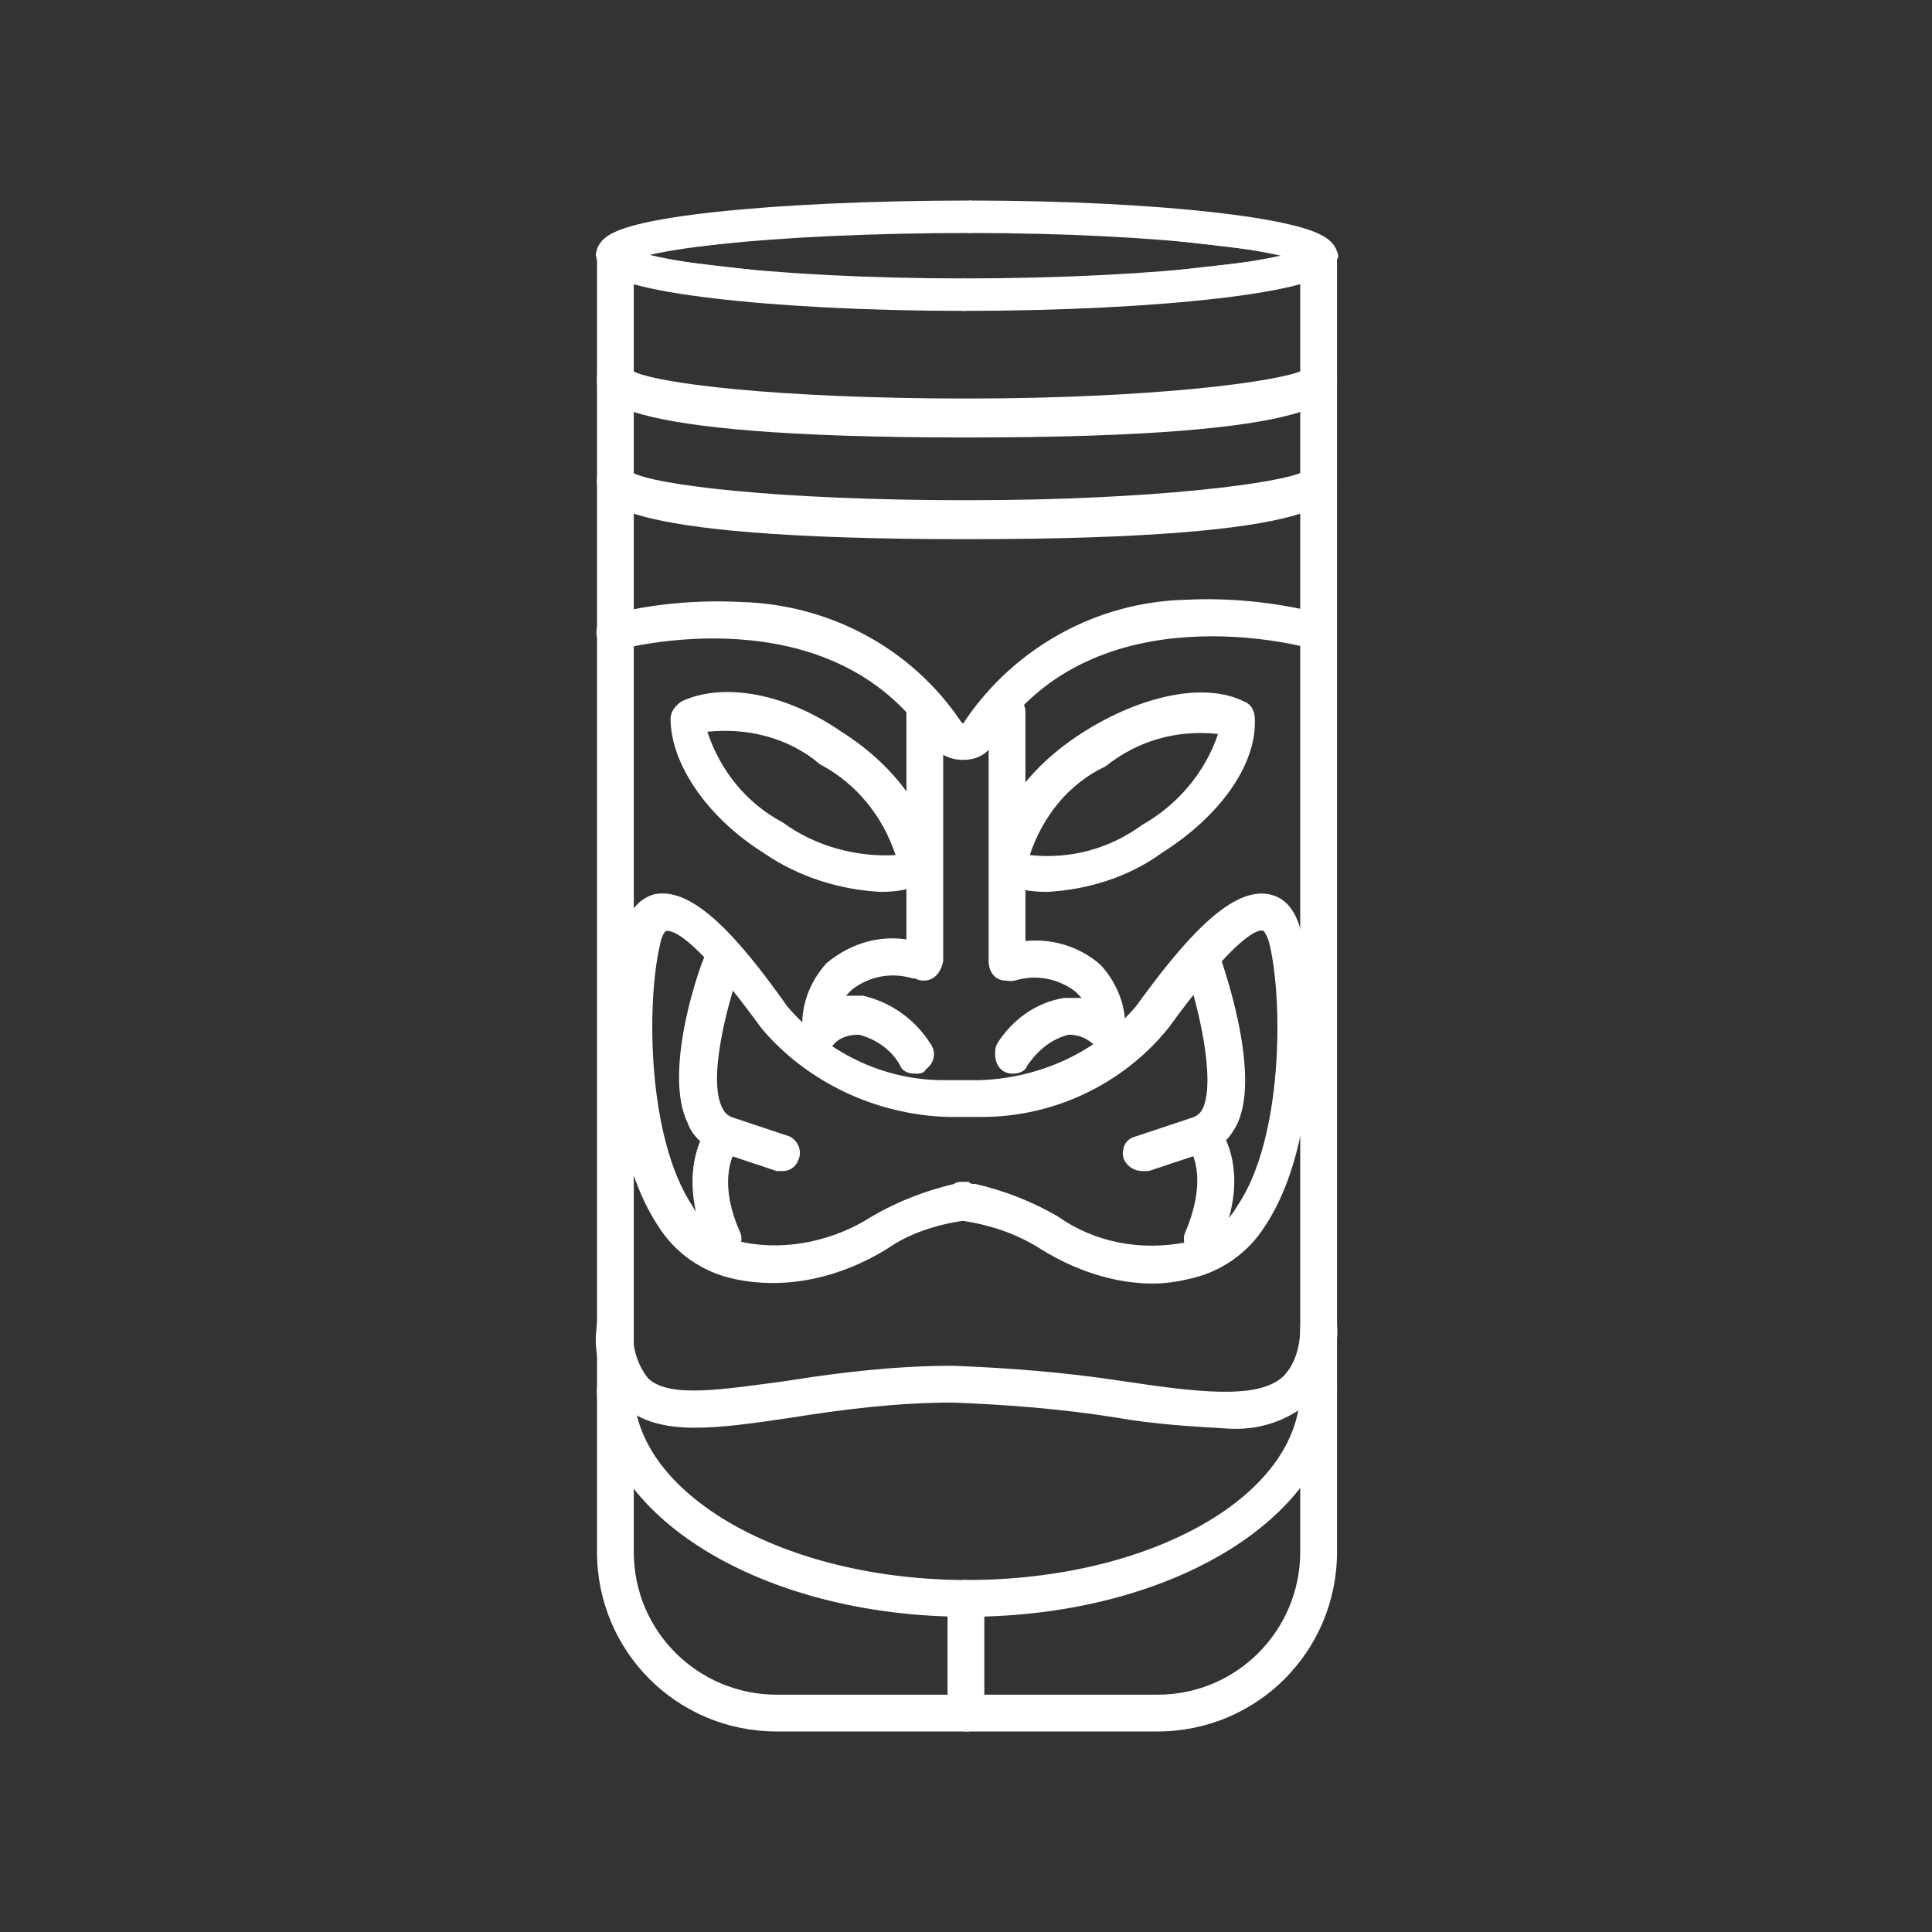 <?xml version="1.0" encoding="utf-8"?>
<!-- Generator: Adobe Illustrator 19.0.0, SVG Export Plug-In . SVG Version: 6.00 Build 0)  -->
<svg version="1.1" id="Layer_1" xmlns="http://www.w3.org/2000/svg" xmlns:xlink="http://www.w3.org/1999/xlink" x="0px" y="0px"
	 viewBox="44 47 700 700" style="enable-background:new 44 47 700 700;" xml:space="preserve">
<rect x="44" y="47" width="700" height="700" fill="#333333" stroke="none"/>
<style type="text/css">
	.st0{fill:#FFFFFF;}
</style>

<path
   class="st0"
   d="M 463.359,674.342 H 325.374 c -36.064,0 -65.072,-29.008 -65.072,-65.072 v -467.267 c 0,-3.92 3.136,-7.056 7.056,-7.056 v 0 c 3.92,0 6.272,3.136 6.272,7.056 v 467.267 c 0,29.008 23.52,51.744 51.744,51.744 h 137.985 c 29.008,0 51.744,-23.52 51.744,-51.744 v -467.267 c 0,-3.92 3.136,-7.056 6.272,-7.056 v 0 c 3.92,0 7.056,3.136 7.056,7.056 v 467.267 c 0,36.064 -29.008,65.072 -65.072,65.072 z"
   id="path6"
   style="fill:#ffffff;stroke-width:7.84" /><path
   class="st0"
   d="m 394.366,205.507 c -134.065,0 -134.065,-14.896 -134.065,-21.168 0,-3.92 3.136,-7.056 6.272,-7.056 2.352,0 4.704,1.568 6.272,3.92 7.84,4.704 53.312,10.192 121.521,10.192 68.208,0 113.681,-6.272 121.521,-10.192 1.568,-3.136 5.488,-4.704 8.624,-3.136 2.352,0.784 3.92,3.136 3.92,6.272 0,6.272 0,21.168 -134.065,21.168 z m 120.737,-20.384 z m -241.474,0 z"
   id="path8"
   style="fill:#ffffff;stroke-width:7.84" /><path
   class="st0"
   d="m 394.366,242.355 c -134.065,0 -134.065,-14.896 -134.065,-21.168 0,-3.92 3.136,-7.056 6.272,-7.056 2.352,0 4.704,1.568 6.272,3.92 7.84,4.704 53.312,10.192 121.521,10.192 68.208,0 113.681,-6.272 121.521,-10.192 1.568,-3.136 5.488,-4.704 8.624,-3.136 2.352,0.784 3.92,3.136 3.92,6.272 0,6.272 0,21.168 -134.065,21.168 z m 120.737,-20.384 z m -241.474,0 z"
   id="path10"
   style="fill:#ffffff;stroke-width:7.84" /><path
   class="st0"
   d="m 394.366,632.79 c -74.481,0 -134.065,-36.848 -134.065,-82.321 0,-3.92 3.136,-7.056 6.272,-7.056 3.92,0 7.056,3.136 7.056,7.056 0,37.632 54.096,68.992 120.737,68.992 66.64,0 120.737,-30.576 120.737,-68.992 0,-3.92 3.136,-7.056 6.272,-7.056 3.136,0 7.056,3.136 7.056,6.272 v 0 c 0,46.256 -59.584,83.105 -134.065,83.105 z"
   id="path12"
   style="fill:#ffffff;stroke-width:7.84" /><path
   class="st0"
   d="m 488.548,564.581 c -13.294,-0.784 -26.589,-1.568 -39.883,-3.92 -19.551,-3.136 -39.101,-4.704 -59.434,-5.488 -19.551,0 -39.101,2.352 -58.652,5.488 -26.589,3.92 -47.703,7.056 -60.216,-3.92 -7.82,-7.84 -11.73,-18.032 -10.166,-29.008 0,-3.92 3.128,-7.056 6.256,-7.056 3.91,0 7.038,3.136 7.038,7.056 -0.782,7.056 1.564,14.112 5.474,18.816 7.82,7.056 26.589,3.92 50.049,0.784 19.551,-3.136 39.883,-5.488 60.216,-5.488 20.333,0.784 40.665,2.352 60.998,5.488 26.589,3.92 49.267,7.056 58.652,-1.568 4.692,-4.704 6.256,-11.76 6.256,-18.032 0,-3.92 3.128,-7.056 6.256,-7.056 3.128,0 7.038,3.136 7.038,6.272 v 0 c 0.782,10.192 -3.128,21.168 -10.166,28.224 -8.602,7.056 -18.769,10.192 -29.717,9.408 z"
   id="path14"
   style="fill:#ffffff;stroke-width:7.83" /><path
   class="st0"
   d="m 363.006,370.148 c -14.896,-0.784 -29.792,-5.488 -42.336,-14.112 -21.168,-13.328 -33.712,-32.928 -33.712,-48.608 0,-2.352 1.568,-4.704 3.92,-6.272 14.896,-7.056 37.632,-3.136 58.016,10.976 21.168,13.328 33.712,32.928 33.712,48.608 0,2.352 -1.568,4.704 -3.92,6.272 -4.704,2.352 -10.192,3.136 -15.68,3.136 z m 12.544,-9.408 z m -75.265,-48.608 c 4.704,14.112 14.112,25.872 27.44,32.928 11.76,8.624 26.656,12.544 40.768,11.76 -4.704,-14.112 -14.112,-25.872 -27.44,-32.928 -10.976,-9.408 -25.872,-13.328 -40.768,-11.76 z"
   id="path16"
   style="fill:#ffffff;stroke-width:7.84" /><path
   class="st0"
   d="m 327.726,471.285 c -0.784,0 -1.568,0 -2.352,0 l -21.168,-7.056 c -4.704,-1.568 -9.408,-5.488 -10.976,-10.192 -9.408,-18.816 4.704,-58.8 7.056,-62.72 1.568,-3.136 5.488,-5.488 8.624,-3.92 3.136,1.568 5.488,5.488 3.92,8.624 -5.488,14.896 -12.544,42.336 -7.056,52.528 0.784,1.568 1.568,2.352 3.136,3.136 l 21.168,7.056 c 3.136,1.568 4.704,5.488 3.136,8.624 -0.784,2.352 -3.136,3.92 -5.488,3.92 z"
   id="path18"
   style="fill:#ffffff;stroke-width:7.84" /><path
   class="st0"
   d="m 306.558,502.645 c -2.352,0 -4.704,-1.568 -6.272,-3.92 -12.544,-29.008 0.784,-43.904 0.784,-44.688 2.352,-2.352 7.056,-2.352 9.408,0 2.352,2.352 2.352,6.272 0.784,8.624 -0.784,0.784 -7.84,10.976 0.784,30.576 1.568,3.136 0,7.056 -3.92,8.624 v 0 c 0,0.784 -0.784,0.784 -1.568,0.784 z"
   id="path20"
   style="fill:#ffffff;stroke-width:7.84" /><path
   class="st0"
   d="m 423.375,370.148 c -5.488,0 -10.976,-0.784 -16.464,-3.136 -2.352,-0.784 -3.92,-3.136 -3.92,-6.272 0,-16.464 12.544,-35.28 33.712,-48.608 21.168,-13.328 43.904,-18.032 58.016,-10.976 2.352,0.784 3.92,3.136 3.92,6.272 0.784,16.464 -12.544,35.28 -33.712,48.608 -11.76,8.624 -26.656,13.328 -41.552,14.112 z m -6.272,-13.328 c 14.896,1.568 29.008,-2.352 40.768,-10.976 12.544,-7.056 22.736,-18.816 27.44,-32.928 -14.896,-1.568 -29.008,2.352 -40.768,11.76 -13.328,6.272 -22.736,18.032 -27.44,32.144 z"
   id="path22"
   style="fill:#ffffff;stroke-width:7.84" /><path
   class="st0"
   d="m 461.791,512.053 c -14.112,0 -28.224,-4.704 -40.768,-12.544 -8.624,-5.488 -18.032,-8.624 -28.224,-10.192 -10.192,1.568 -19.6,4.704 -27.44,10.192 -16.464,10.192 -36.064,14.896 -54.88,10.976 -11.76,-2.352 -21.952,-9.408 -28.224,-19.6 -19.6,-29.792 -18.032,-82.321 -13.328,-104.273 2.352,-10.976 8.624,-14.896 12.544,-15.68 13.328,-2.352 29.008,14.112 47.824,40.768 14.112,16.464 34.496,26.656 56.448,26.656 h 13.328 c 21.952,-0.784 42.336,-10.192 56.448,-26.656 16.464,-22.736 33.712,-43.12 47.824,-40.768 4.704,0.784 10.192,3.92 12.544,15.68 4.704,21.952 6.272,74.481 -13.328,104.273 -6.272,10.192 -16.464,17.248 -28.224,19.6 -3.136,0.784 -7.84,1.568 -12.544,1.568 z m -64.288,-36.064 c 10.192,2.352 20.384,6.272 29.792,11.76 13.328,9.408 29.792,12.544 46.256,9.408 7.84,-1.568 14.896,-6.272 18.816,-13.328 16.464,-24.304 16.464,-73.697 11.76,-94.081 -0.784,-3.92 -2.352,-5.488 -2.352,-5.488 -1.568,-0.784 -9.408,0.784 -34.496,35.28 -16.464,20.384 -41.552,32.144 -67.424,32.144 H 387.31 c -25.872,-0.784 -50.96,-12.544 -67.424,-32.144 -25.088,-34.496 -32.144,-35.28 -34.496,-35.28 0,0 -1.568,0.784 -2.352,5.488 -4.704,20.384 -4.704,68.992 11.76,94.081 3.92,7.056 10.976,11.76 18.816,13.328 15.68,3.136 32.928,-0.784 46.256,-9.408 9.408,-5.488 19.6,-9.408 29.792,-11.76 0.784,-0.784 2.352,-0.784 3.136,-0.784 h 2.352 c 0,0.784 1.568,0.784 2.352,0.784 z"
   id="path24"
   style="fill:#ffffff;stroke-width:7.84" /><path
   class="st0"
   d="m 392.798,322.324 c -4.704,0 -9.408,-2.352 -11.76,-6.272 -36.064,-54.88 -112.113,-33.712 -112.897,-33.712 -3.92,0.784 -7.056,-1.568 -7.84,-4.704 -0.784,-3.136 0.784,-6.272 3.92,-7.84 15.68,-3.92 31.36,-5.488 47.824,-4.704 32.144,0.784 61.936,16.464 79.969,43.12 0.784,0.784 0.784,1.568 1.568,0 18.032,-26.656 47.824,-43.12 79.969,-43.904 15.68,-0.784 32.144,0.784 47.824,4.704 3.136,1.568 5.488,4.704 3.92,8.624 -0.784,3.136 -4.704,4.704 -7.84,3.92 -0.784,0 -76.833,-21.168 -112.897,33.712 -2.352,4.704 -6.272,7.056 -11.76,7.056 z"
   id="path26"
   style="fill:#ffffff;stroke-width:7.84" /><path
   class="st0"
   d="m 457.871,471.285 c -3.92,0 -7.056,-3.136 -7.056,-6.272 0,-3.136 1.568,-5.488 4.704,-6.272 l 21.168,-7.056 c 1.568,-0.784 2.352,-1.568 3.136,-3.136 4.704,-10.192 -1.568,-37.632 -7.056,-52.528 -1.568,-3.136 0.784,-7.056 3.92,-8.624 3.136,-1.568 7.056,0.784 8.624,3.92 v 0 c 1.568,4.704 15.68,43.904 7.056,62.72 -2.352,4.704 -5.488,8.624 -10.976,10.192 l -21.168,7.056 c -0.784,0 -1.568,0 -2.352,0 z"
   id="path28"
   style="fill:#ffffff;stroke-width:7.84" /><path
   class="st0"
   d="m 479.039,502.645 c -0.784,0 -1.568,0 -2.352,-0.784 -3.136,-1.568 -4.704,-5.488 -3.136,-8.624 v 0 c 8.624,-20.384 1.568,-30.576 0.784,-30.576 -2.352,-3.136 -1.568,-7.056 0.784,-9.408 3.136,-2.352 7.056,-2.352 9.408,0.784 0.784,0.784 14.112,16.464 0.784,44.688 -0.784,2.352 -3.136,3.92 -6.272,3.92 z"
   id="path30"
   style="fill:#ffffff;stroke-width:7.84" /><path
   class="st0"
   d="m 375.55,436.004 c -2.352,0 -4.704,-0.784 -5.488,-3.136 -3.136,-5.488 -8.624,-9.408 -14.896,-10.976 -3.136,0 -7.056,0.784 -9.408,3.92 -2.352,2.352 -7.056,2.352 -9.408,-0.784 -0.784,-0.784 -1.568,-2.352 -1.568,-3.92 -0.784,-9.408 2.352,-18.032 8.624,-25.088 9.408,-7.84 21.168,-10.976 32.928,-7.84 3.92,0 6.272,3.136 6.272,7.056 0,3.92 -3.136,6.272 -7.056,6.272 h -0.784 c -7.84,-2.352 -15.68,-0.784 -21.952,3.92 -0.784,0.784 -1.568,1.568 -2.352,2.352 2.352,0 3.92,0 6.272,0 10.192,2.352 18.816,8.624 24.304,17.248 2.352,3.136 1.568,7.056 -1.568,9.408 v 0 c -0.784,1.568 -2.352,1.568 -3.92,1.568 z"
   id="path32"
   style="fill:#ffffff;stroke-width:7.84" /><path
   class="st0"
   d="m 410.83,436.004 c -3.92,0 -6.272,-3.136 -6.272,-7.056 0,-1.568 0,-2.352 0.784,-3.92 5.488,-8.624 14.112,-14.896 24.304,-16.464 2.352,0 3.92,0 6.272,0 -0.784,-0.784 -1.568,-1.568 -2.352,-2.352 -6.272,-4.704 -14.112,-6.272 -21.952,-3.92 -3.92,0.784 -7.056,-1.568 -7.84,-5.488 -0.784,-3.92 1.568,-7.056 5.488,-7.84 h 0.784 c 11.76,-3.136 24.304,0 32.928,7.84 6.272,7.056 9.408,15.68 8.624,25.088 -0.784,3.92 -3.92,6.272 -7.056,5.488 -1.568,0 -2.352,-0.784 -3.92,-1.568 -2.352,-2.352 -5.488,-3.92 -9.408,-3.92 -6.272,1.568 -10.976,5.488 -14.896,10.976 -0.784,2.352 -3.136,3.136 -5.488,3.136 z"
   id="path34"
   style="fill:#ffffff;stroke-width:7.84" /><path
   class="st0"
   d="m 408.478,402.292 c -3.92,0 -6.272,-3.136 -6.272,-7.056 v -90.161 c 0,-3.92 3.136,-7.056 6.272,-7.056 3.92,0 7.056,3.136 7.056,7.056 V 395.236 c 0,3.92 -3.136,7.056 -7.056,7.056 z"
   id="path36"
   style="fill:#ffffff;stroke-width:7.84" /><path
   class="st0"
   d="m 378.686,402.292 c -3.92,0 -6.272,-3.136 -6.272,-7.056 v 0 -90.161 c 0,-3.92 3.136,-7.056 6.272,-7.056 3.92,0 7.056,3.136 7.056,7.056 V 395.236 c -0.784,3.92 -3.136,7.056 -7.056,7.056 z"
   id="path38"
   style="fill:#ffffff;stroke-width:7.84" /><path
   class="st0"
   d="m 394.366,674.342 c -3.92,0 -7.056,-3.136 -7.056,-6.272 v 0 -41.552 c 0,-3.92 3.136,-7.056 6.272,-7.056 3.92,0 7.056,3.136 7.056,7.056 v 41.552 c 0,3.136 -2.352,6.272 -6.272,6.272 z"
   id="path40"
   style="fill:#ffffff;stroke-width:7.84" /><path
   class="st1"
   d="m 522.943,138.866 c 0,7.84 -58.016,14.896 -130.145,14.896"
   id="path42"
   style="fill:#ffffff;stroke:#ffffff;stroke-width:11.76;stroke-miterlimit:10" /><path
   class="st1"
   d="m 265.789,138.866 c 0,7.84 57.232,14.896 127.793,14.896"
   id="path44"
   style="fill:#ffffff;stroke:#ffffff;stroke-width:11.76;stroke-miterlimit:10" /><path
   class="st1"
   d="m 265.789,139.65 c 0,-7.84 58.016,-14.112 130.145,-14.112"
   id="path46"
   style="fill:#ffffff;stroke:#ffffff;stroke-width:11.76;stroke-miterlimit:10" /><path
   class="st1"
   d="m 522.943,140.434 c 0,-7.84 -57.232,-14.896 -127.793,-14.896"
   id="path48"
   style="fill:#ffffff;stroke:#ffffff;stroke-width:11.76;stroke-miterlimit:10" /></svg>
